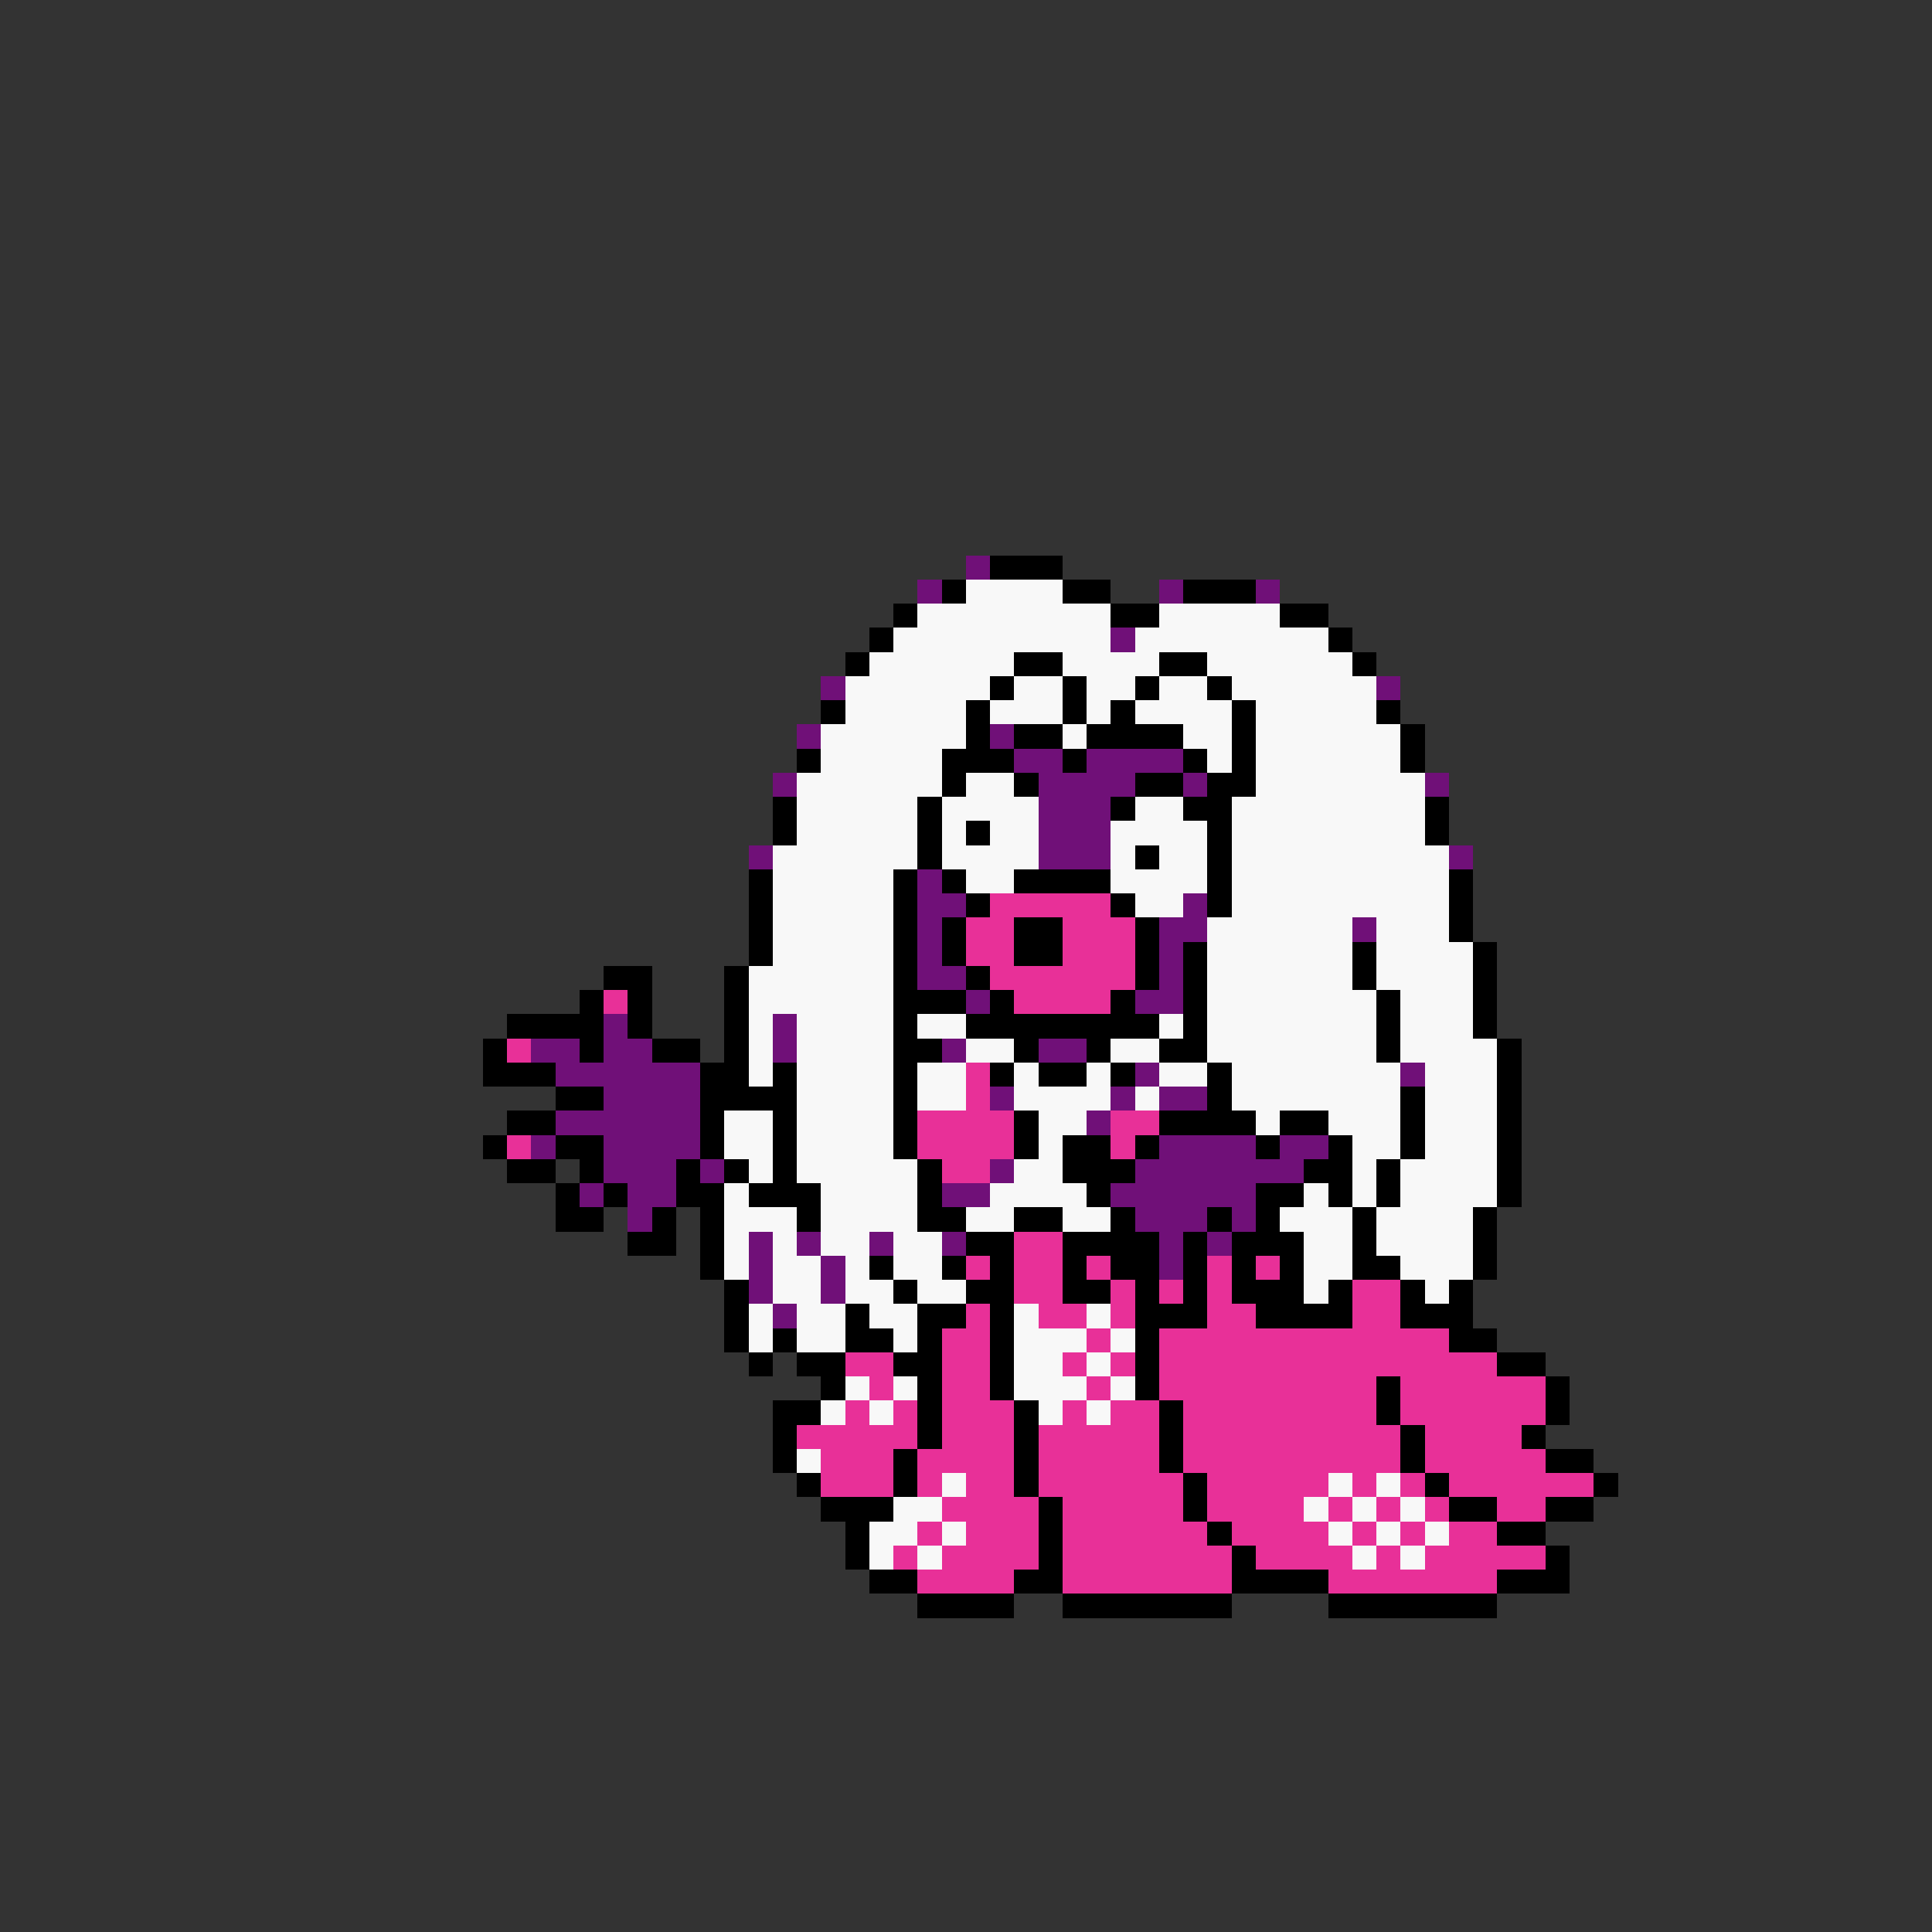 <svg xmlns="http://www.w3.org/2000/svg" viewBox="0 -0.5 80 80" shape-rendering="crispEdges">
<rect x="0" y="-0.5" width="80" height="80" fill="#333333" stroke="none"/>
<path stroke="#701078" d="M40 23h1M38 24h1M48 24h1M52 24h1M46 26h1M34 28h1M57 28h1M33 30h1M41 30h1M42 31h2M45 31h4M32 32h1M43 32h4M49 32h1M59 32h1M43 33h3M43 34h3M31 35h1M43 35h3M60 35h1M38 36h1M38 37h2M49 37h1M38 38h1M48 38h2M56 38h1M38 39h1M48 39h1M38 40h2M48 40h1M40 41h1M47 41h2M25 42h1M32 42h1M22 43h2M25 43h2M32 43h1M39 43h1M43 43h2M23 44h6M47 44h1M58 44h1M25 45h4M41 45h1M46 45h1M48 45h2M23 46h6M45 46h1M22 47h1M25 47h4M48 47h4M53 47h2M25 48h3M29 48h1M41 48h1M47 48h7M24 49h1M26 49h2M39 49h2M46 49h6M26 50h1M47 50h3M51 50h1M31 51h1M33 51h1M36 51h1M39 51h1M48 51h1M50 51h1M31 52h1M34 52h1M48 52h1M31 53h1M34 53h1M32 54h1" />
<path stroke="#000000" d="M41 23h3M39 24h1M44 24h2M49 24h3M37 25h1M46 25h2M53 25h2M36 26h1M55 26h1M35 27h1M42 27h2M48 27h2M56 27h1M41 28h1M44 28h1M47 28h1M50 28h1M34 29h1M40 29h1M44 29h1M46 29h1M51 29h1M57 29h1M40 30h1M42 30h2M45 30h4M51 30h1M58 30h1M33 31h1M39 31h3M44 31h1M49 31h1M51 31h1M58 31h1M39 32h1M42 32h1M47 32h2M50 32h2M32 33h1M38 33h1M46 33h1M49 33h2M59 33h1M32 34h1M38 34h1M40 34h1M50 34h1M59 34h1M38 35h1M47 35h1M50 35h1M31 36h1M37 36h1M39 36h1M42 36h4M50 36h1M60 36h1M31 37h1M37 37h1M40 37h1M46 37h1M50 37h1M60 37h1M31 38h1M37 38h1M39 38h1M42 38h2M47 38h1M60 38h1M31 39h1M37 39h1M39 39h1M42 39h2M47 39h1M49 39h1M56 39h1M61 39h1M25 40h2M30 40h1M37 40h1M40 40h1M47 40h1M49 40h1M56 40h1M61 40h1M24 41h1M26 41h1M30 41h1M37 41h3M41 41h1M46 41h1M49 41h1M57 41h1M61 41h1M21 42h4M26 42h1M30 42h1M37 42h1M40 42h8M49 42h1M57 42h1M61 42h1M20 43h1M24 43h1M27 43h2M30 43h1M37 43h2M42 43h1M45 43h1M48 43h2M57 43h1M62 43h1M20 44h3M29 44h2M32 44h1M37 44h1M41 44h1M43 44h2M46 44h1M50 44h1M62 44h1M23 45h2M29 45h4M37 45h1M50 45h1M58 45h1M62 45h1M21 46h2M29 46h1M32 46h1M37 46h1M42 46h1M48 46h4M53 46h2M58 46h1M62 46h1M20 47h1M23 47h2M29 47h1M32 47h1M37 47h1M42 47h1M44 47h2M47 47h1M52 47h1M55 47h1M58 47h1M62 47h1M21 48h2M24 48h1M28 48h1M30 48h1M32 48h1M38 48h1M44 48h3M54 48h2M57 48h1M62 48h1M23 49h1M25 49h1M28 49h2M31 49h3M38 49h1M45 49h1M52 49h2M55 49h1M57 49h1M62 49h1M23 50h2M27 50h1M29 50h1M33 50h1M38 50h2M42 50h2M46 50h1M50 50h1M52 50h1M56 50h1M61 50h1M26 51h2M29 51h1M40 51h2M44 51h4M49 51h1M51 51h3M56 51h1M61 51h1M29 52h1M36 52h1M39 52h1M41 52h1M44 52h1M46 52h2M49 52h1M51 52h1M53 52h1M56 52h2M61 52h1M30 53h1M37 53h1M40 53h2M44 53h2M47 53h1M49 53h1M51 53h3M55 53h1M58 53h1M60 53h1M30 54h1M35 54h1M38 54h2M41 54h1M47 54h3M52 54h4M58 54h3M30 55h1M32 55h1M35 55h2M38 55h1M41 55h1M47 55h1M60 55h2M31 56h1M33 56h2M37 56h2M41 56h1M47 56h1M62 56h2M34 57h1M38 57h1M41 57h1M47 57h1M57 57h1M64 57h1M32 58h2M38 58h1M42 58h1M48 58h1M57 58h1M64 58h1M32 59h1M38 59h1M42 59h1M48 59h1M58 59h1M63 59h1M32 60h1M37 60h1M42 60h1M48 60h1M58 60h1M64 60h2M33 61h1M37 61h1M42 61h1M49 61h1M59 61h1M66 61h1M34 62h3M43 62h1M49 62h1M60 62h2M64 62h2M35 63h1M43 63h1M50 63h1M62 63h2M35 64h1M43 64h1M51 64h1M64 64h1M36 65h2M42 65h2M51 65h4M62 65h3M38 66h4M44 66h7M55 66h7" />
<path stroke="#f8f8f8" d="M40 24h4M38 25h8M48 25h5M37 26h9M47 26h8M36 27h6M44 27h4M50 27h6M35 28h6M42 28h2M45 28h2M48 28h2M51 28h6M35 29h5M41 29h3M45 29h1M47 29h4M52 29h5M34 30h6M44 30h1M49 30h2M52 30h6M34 31h5M50 31h1M52 31h6M33 32h6M40 32h2M52 32h7M33 33h5M39 33h4M47 33h2M51 33h8M33 34h5M39 34h1M41 34h2M46 34h4M51 34h8M32 35h6M39 35h4M46 35h1M48 35h2M51 35h9M32 36h5M40 36h2M46 36h4M51 36h9M32 37h5M47 37h2M51 37h9M32 38h5M50 38h6M57 38h3M32 39h5M50 39h6M57 39h4M31 40h6M50 40h6M57 40h4M31 41h6M50 41h7M58 41h3M31 42h1M33 42h4M38 42h2M48 42h1M50 42h7M58 42h3M31 43h1M33 43h4M40 43h2M46 43h2M50 43h7M58 43h4M31 44h1M33 44h4M38 44h2M42 44h1M45 44h1M48 44h2M51 44h7M59 44h3M33 45h4M38 45h2M42 45h4M47 45h1M51 45h7M59 45h3M30 46h2M33 46h4M43 46h2M52 46h1M55 46h3M59 46h3M30 47h2M33 47h4M43 47h1M56 47h2M59 47h3M31 48h1M33 48h5M42 48h2M56 48h1M58 48h4M30 49h1M34 49h4M41 49h4M54 49h1M56 49h1M58 49h4M30 50h3M34 50h4M40 50h2M44 50h2M53 50h3M57 50h4M30 51h1M32 51h1M34 51h2M37 51h2M54 51h2M57 51h4M30 52h1M32 52h2M35 52h1M37 52h2M54 52h2M58 52h3M32 53h2M35 53h2M38 53h2M54 53h1M59 53h1M31 54h1M33 54h2M36 54h2M42 54h1M45 54h1M31 55h1M33 55h2M37 55h1M42 55h3M46 55h1M42 56h2M45 56h1M35 57h1M37 57h1M42 57h3M46 57h1M34 58h1M36 58h1M43 58h1M45 58h1M33 60h1M39 61h1M55 61h1M57 61h1M37 62h2M54 62h1M56 62h1M58 62h1M36 63h2M39 63h1M55 63h1M57 63h1M59 63h1M36 64h1M38 64h1M56 64h1M58 64h1" />
<path stroke="#e83098" d="M41 37h5M40 38h2M44 38h3M40 39h2M44 39h3M41 40h6M25 41h1M42 41h4M21 43h1M40 44h1M40 45h1M38 46h4M46 46h2M21 47h1M38 47h4M46 47h1M39 48h2M42 51h2M40 52h1M42 52h2M45 52h1M50 52h1M52 52h1M42 53h2M46 53h1M48 53h1M50 53h1M56 53h2M40 54h1M43 54h2M46 54h1M50 54h2M56 54h2M39 55h2M45 55h1M48 55h12M35 56h2M39 56h2M44 56h1M46 56h1M48 56h14M36 57h1M39 57h2M45 57h1M48 57h9M58 57h6M35 58h1M37 58h1M39 58h3M44 58h1M46 58h2M49 58h8M58 58h6M33 59h5M39 59h3M43 59h5M49 59h9M59 59h4M34 60h3M38 60h4M43 60h5M49 60h9M59 60h5M34 61h3M38 61h1M40 61h2M43 61h6M50 61h5M56 61h1M58 61h1M60 61h6M39 62h4M44 62h5M50 62h4M55 62h1M57 62h1M59 62h1M62 62h2M38 63h1M40 63h3M44 63h6M51 63h4M56 63h1M58 63h1M60 63h2M37 64h1M39 64h4M44 64h7M52 64h4M57 64h1M59 64h5M38 65h4M44 65h7M55 65h7" />
</svg>